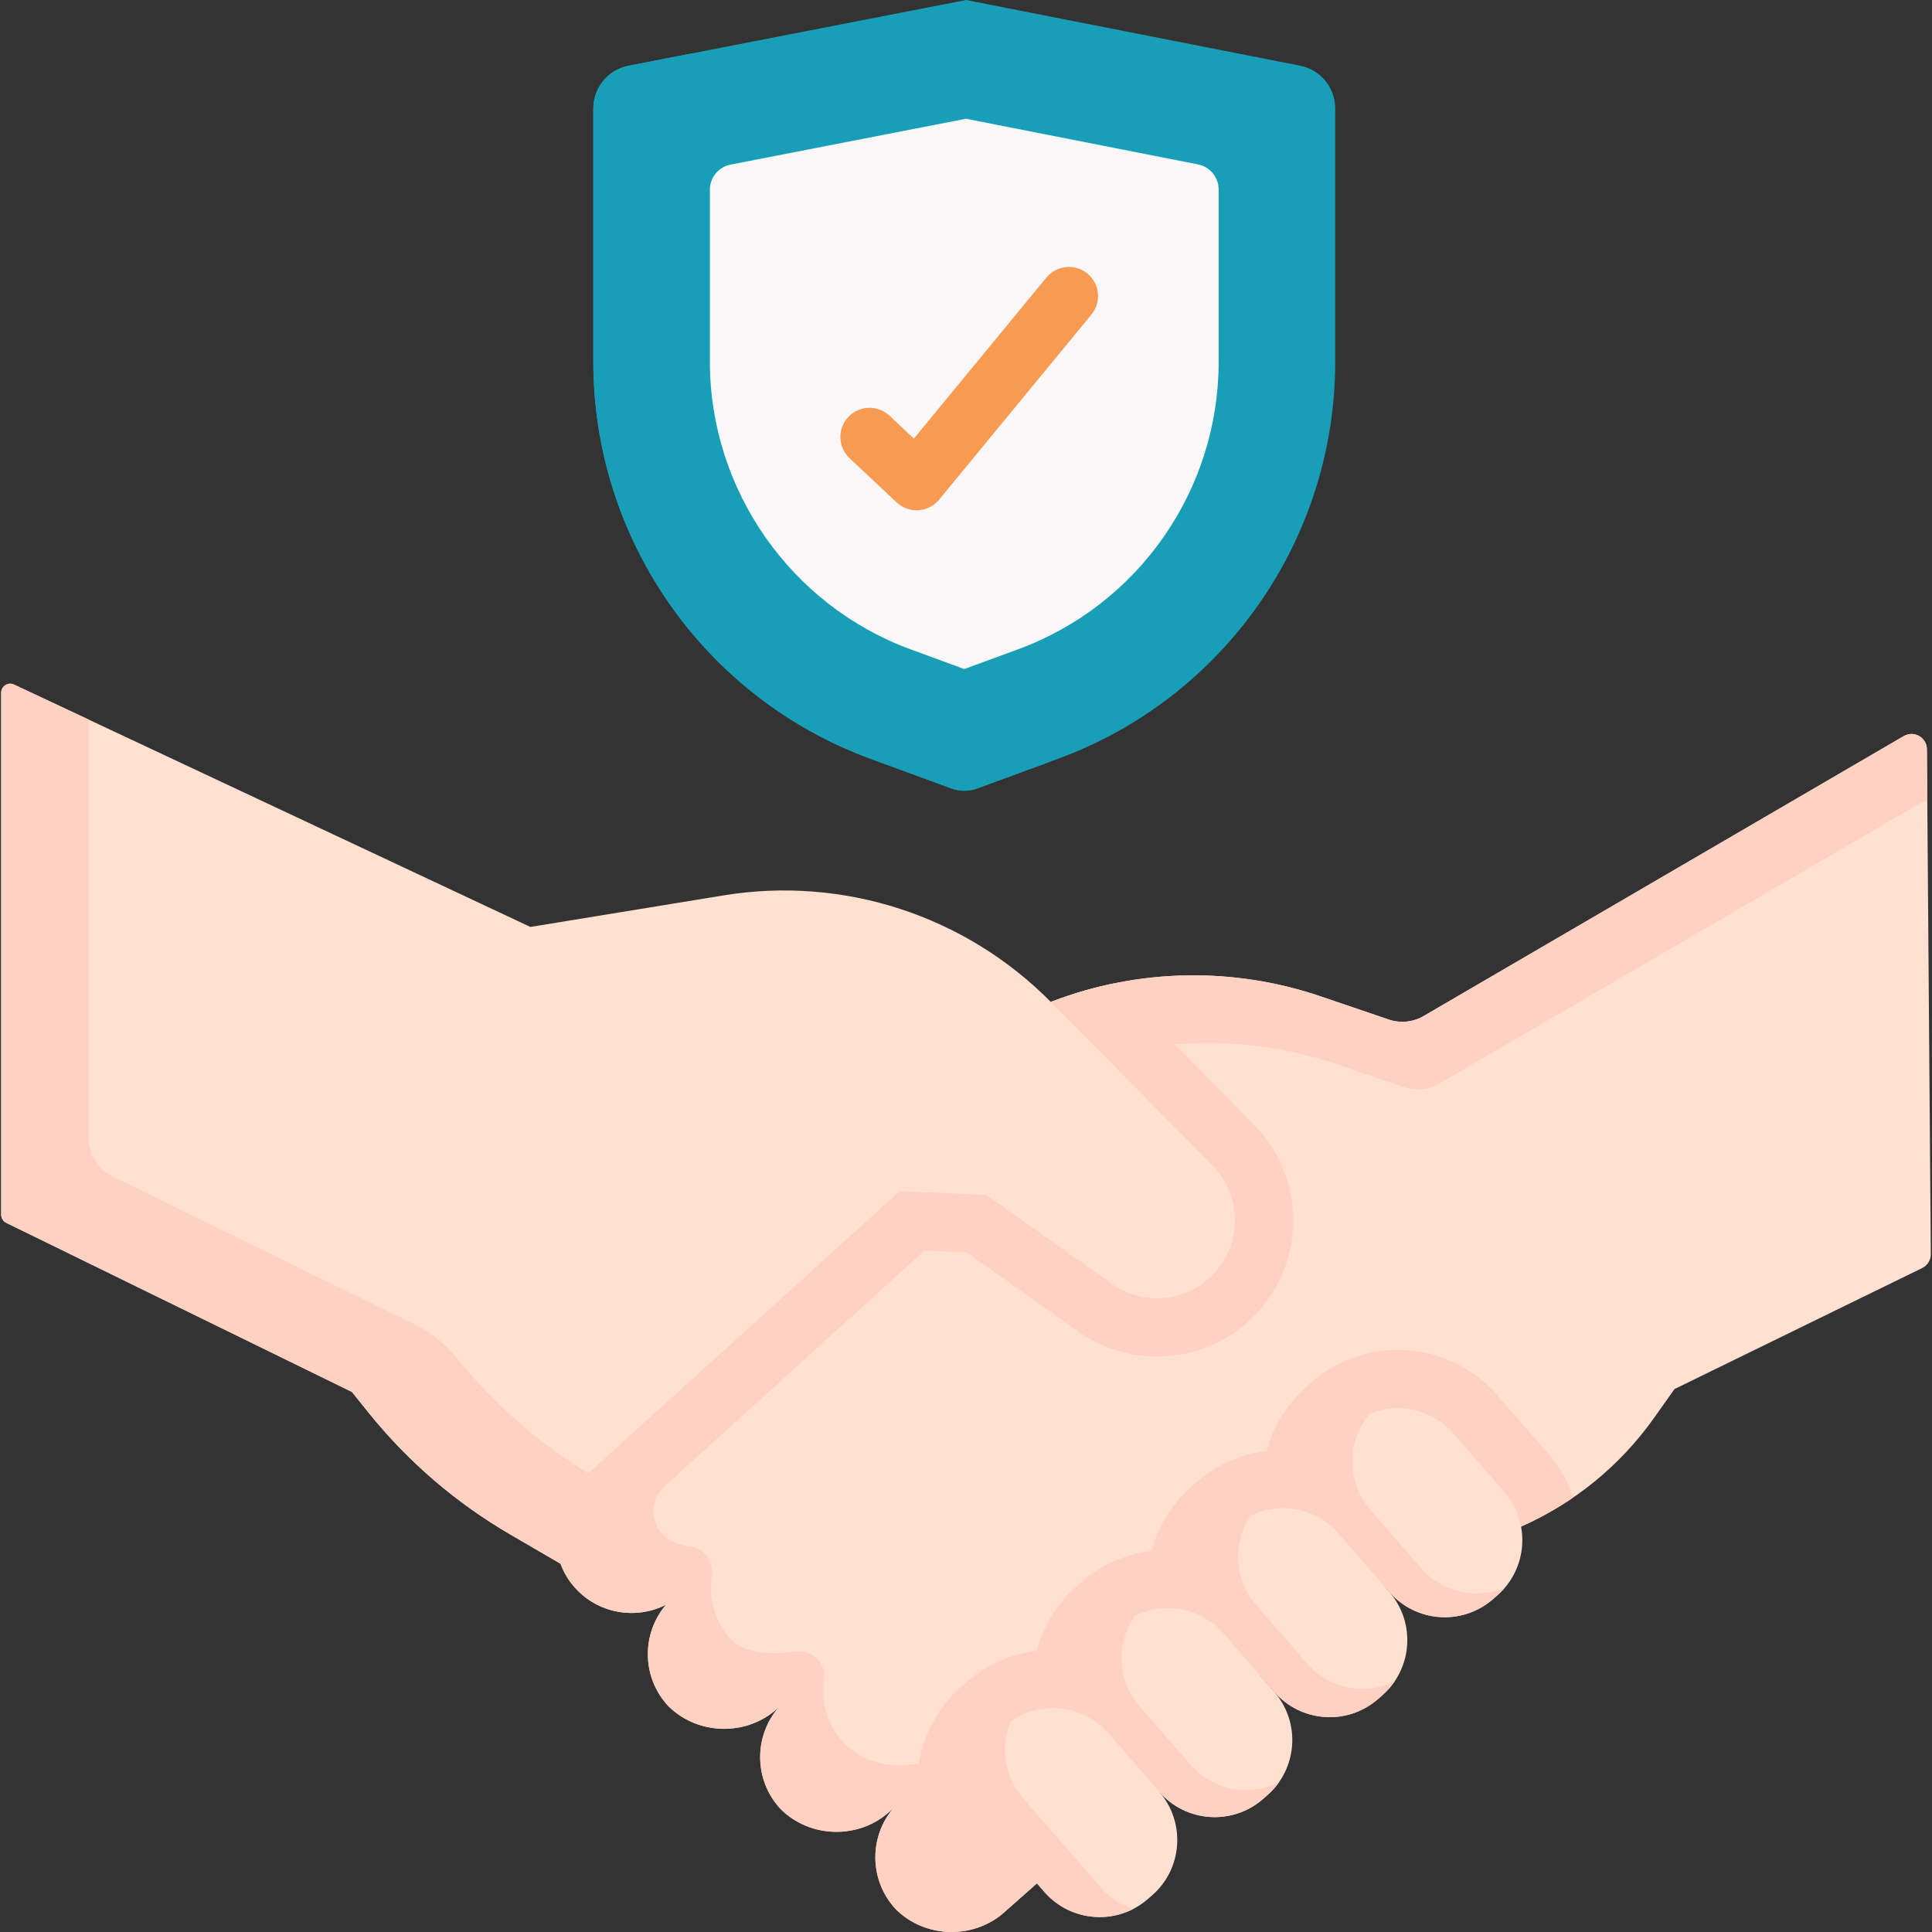 <?xml version="1.0"?>
<svg xmlns="http://www.w3.org/2000/svg" xmlns:xlink="http://www.w3.org/1999/xlink" xmlns:svgjs="http://svgjs.com/svgjs" version="1.1" width="512" height="512" x="0" y="0" viewBox="0 0 497.302 497.302" style="enable-background:new 0 0 512 512" xml:space="preserve" class=""><rect x="0" y="0" width="497.302" height="497.302" fill="#333333" stroke="none"/><g><g xmlns="http://www.w3.org/2000/svg"><g><path d="m253.882 307.559-19.975-13.272-44.222-16.081-85.573 67.769 27.458 49.133c.366.212.729.43 1.097.638l22.803 13.272 108.596-77.147z" fill="#ffe0d1" data-original="#ffe0d1" style="" class=""/><g><path d="m154.07 380.811c-14.067-8.144-26.508-18.821-36.703-31.492l-4.27-5.32-4.012-1.963-4.973 3.939 27.458 49.133c.366.212.729.43 1.097.638l22.803 13.272 21.195-15.057c-4.933-2.871-22.281-12.968-22.595-13.15z" fill="#ffd1c2" data-original="#ffd1c2" style="" class=""/><path d="m495.989 192.869c-.024-3.048-3.332-4.931-5.965-3.396l-123.728 72.143c-2.68 1.51-5.89 1.81-8.81.82l-17.58-5.98c-22.44-7.62-46.84-7.17-68.99 1.28l-.43.17-34.1 44.39-78.71 71.43-8.08 7.15c-6 5.58-7.98 14.11-5.4 21.41.78 2.22 1.98 4.32 3.62 6.2 6.07 6.93 15.84 8.52 23.61 4.58-3.1 3.65-4.67 8.18-4.67 12.72 0 4.77 1.73 9.56 5.24 13.34 7.64 7.63 20.35 7.86 28.25.51l.23-.21c-3.2 3.67-4.81 8.26-4.81 12.87 0 4.78 1.74 9.57 5.25 13.34 7.63 7.64 20.34 7.87 28.24.51l.81-.74c-3.09 3.64-4.65 8.15-4.65 12.68 0 4.78 1.74 9.56 5.25 13.34 7.63 7.63 20.34 7.86 28.24.51l7.92-7.01 54.101-39.906c-.962-1.539-1.527-3.351-1.527-5.3 0-5.534 4.486-10.02 10.02-10.02 3.027 0 5.735 1.348 7.572 3.47l15.037-11.091c-.486-1.309-.765-2.719-.765-4.198 0-6.671 5.408-12.078 12.078-12.078 2.769 0 5.313.942 7.35 2.509l20.684-15.257c13.81-6.04 25.72-15.73 34.44-28.03l5.31-7.48 63.745-31.143c1.372-.67 2.237-2.068 2.225-3.595z" fill="#ffe0d1" data-original="#ffe0d1" style="" class=""/><path d="m495.989 192.869c-.024-3.048-3.332-4.931-5.965-3.396l-123.728 72.143c-2.68 1.51-5.89 1.81-8.81.82l-17.58-5.98c-22.44-7.62-46.84-7.17-68.99 1.28l-.43.17-34.1 44.39-86.79 78.58c-6 5.58-7.98 14.11-5.4 21.41.78 2.22 1.98 4.32 3.62 6.2 6.07 6.93 15.84 8.52 23.61 4.58-3.1 3.65-4.67 8.18-4.67 12.72 0 4.77 1.73 9.56 5.24 13.34 7.64 7.63 20.35 7.86 28.25.51l.23-.21c-3.2 3.67-4.81 8.26-4.81 12.87 0 4.78 1.74 9.57 5.25 13.34 7.63 7.64 20.34 7.87 28.24.51l.81-.74c-3.09 3.64-4.65 8.15-4.65 12.68 0 4.78 1.74 9.56 5.25 13.34 7.63 7.63 20.34 7.86 28.24.51l7.92-7.01 2.225-1.641v-4.584c-7.39 2.999-16.287 1.535-22.17-4.349-3.51-3.78-5.25-8.56-5.25-13.34 0-.288.016-.589.045-.898.341-3.618-2.776-6.641-6.352-5.998-6.394 1.15-13.261-.717-18.092-5.555-3.51-3.77-5.25-8.56-5.25-13.34 0-.947.068-1.893.203-2.83.606-4.187-2.925-7.85-7.118-7.28-6.083.826-13.007.683-16.756-3.06-3.51-3.78-5.24-8.57-5.24-13.34 0-1.028.081-2.056.241-3.073.591-3.746-2.131-7.304-5.913-7.589-1.232-.093-2.725-.612-4.278-1.346-5.485-2.594-6.455-10.017-1.961-14.095l69.303-62.893 34.1-44.39.43-.17c22.15-8.45 46.55-8.9 68.99-1.28l17.58 5.98c2.92.99 6.13.69 8.81-.82l123.728-72.143c.675-.394 1.395-.56 2.093-.541z" fill="#ffd1c2" data-original="#ffd1c2" style="" class=""/><path d="m332.886 314.116c0-9.274-3.592-18.021-10.119-24.632l-35.927-36.377c-5.397 1.101-10.72 2.644-15.924 4.629l-.43.17-34.1 44.39-20.514 18.616 32.952 1.446 28.74 20.367c5.957 4.221 12.964 6.452 20.265 6.452h.001c7.805 0 15.486-2.651 21.641-7.474 8.525-6.696 13.415-16.751 13.415-27.587z" fill="#ffd1c2" data-original="#ffd1c2" style="" class=""/><path d="m312.096 300.026-41.61-42.12c-21.98-22.25-53.37-32.48-84.24-27.43l-49.72 8.12-132.911-62.387c-1.54-.723-3.309.401-3.309 2.102v134.365c0 .887.505 1.696 1.302 2.086l88.988 43.533 4.27 5.32c10.195 12.67 22.636 23.348 36.703 31.492l5.864-30.918 73.574-58.439 42.875 1.808 32.354 22.928c7.24 5.13 16.99 4.89 23.97-.58 5.08-3.99 7.68-9.87 7.68-15.79 0-5.07-1.91-10.16-5.79-14.09z" fill="#ffe0d1" data-original="#ffe0d1" style="" class=""/><path d="m117.367 349.319c-2.812-3.504-6.362-6.344-10.398-8.318l-77.977-38.146c-3.785-1.852-6.185-5.698-6.185-9.911v-107.726l-19.192-9.008c-1.54-.723-3.309.401-3.309 2.102v134.365c0 .887.505 1.696 1.302 2.086l88.988 43.533 4.27 5.32c10.195 12.67 22.636 23.348 36.703 31.492l5.008-26.408c-7.039-5.767-13.48-12.259-19.21-19.381z" fill="#ffd1c2" data-original="#ffd1c2" style="" class=""/></g><path d="m272.295 195.333-20.759 7.613c-2.15.789-4.511.789-6.661 0l-20.759-7.613c-42.884-15.726-71.393-56.547-71.393-102.223v-65.187c0-5.364 3.801-9.976 9.066-11.002l86.886-16.921 85.967 16.907c5.256 1.034 9.046 5.641 9.046 10.998v65.205c0 45.677-28.509 86.497-71.393 102.223z" fill="#199eb8cb" data-original="#b3e5ee" style="" class=""/><path d="m263.524 194.033c-51.331-17.028-85.455-61.227-85.455-110.683v-69.6l-16.28 3.17c-5.265 1.025-9.066 5.638-9.066 11.002v65.188c0 45.676 28.509 86.497 71.393 102.223l20.759 7.613c2.15.789 4.511.789 6.661 0l18.456-6.768z" fill="#199eb8" data-original="#86d7e5" style="" class=""/><path d="m234.445 167.168c-30.937-11.345-51.722-41.106-51.722-74.058v-44.257c0-3.163 2.241-5.882 5.345-6.487l60.578-11.797 59.708 11.743c3.099.609 5.333 3.326 5.333 6.484v44.314c0 33.091-20.654 62.664-51.722 74.057l-13.761 5.046z" fill="#f9f7f7" data-original="#f9f7f7" style="" class=""/><g><path d="m235.927 131.355c-1.903 0-3.742-.724-5.137-2.036l-12.106-11.384c-3.018-2.838-3.164-7.584-.326-10.602s7.584-3.164 10.602-.326l6.269 5.895 34.12-41.457c2.632-3.198 7.359-3.657 10.557-1.025s3.657 7.359 1.025 10.557l-39.211 47.644c-1.319 1.602-3.242 2.586-5.313 2.719-.161.01-.321.015-.48.015z" fill="#f79a52" data-original="#e17983" style="" class=""/></g></g><path d="m391.276 393.056c4.827-2.111 9.416-4.678 13.724-7.637-1.373-4.006-3.514-7.82-6.458-11.208l-13.107-15.084c-6.441-7.412-15.769-11.662-25.593-11.662-8.165 0-16.057 2.951-22.227 8.312l-1.078.937c-5.275 4.584-8.786 10.453-10.477 16.742-6.649.827-12.941 3.607-18.048 8.045l-1.081.939c-5.16 4.485-8.766 10.285-10.496 16.745-6.641.83-12.926 3.609-18.025 8.04l-1.084.941c-5.275 4.584-8.786 10.453-10.476 16.742-6.649.827-12.941 3.607-18.051 8.048l-1.078.937c-6.834 5.938-10.946 14.183-11.58 23.214s2.289 17.77 8.228 24.603l11.067 12.736c1.191-.708 2.325-1.538 3.37-2.511l7.92-7.01 54.101-39.906c-.962-1.539-1.527-3.351-1.527-5.3 0-5.534 4.486-10.02 10.02-10.02 3.027 0 5.735 1.348 7.572 3.47l15.037-11.091c-.486-1.309-.765-2.719-.765-4.198 0-6.671 5.408-12.078 12.078-12.078 2.769 0 5.313.942 7.35 2.509z" fill="#ffd1c2" data-original="#ffd1c2" style="" class=""/><path d="m357.614 409.777-13.107-15.084c-6.845-7.877-6.008-19.811 1.869-26.656l1.08-.939c7.877-6.845 19.811-6.008 26.656 1.869l13.107 15.084c6.845 7.877 6.008 19.811-1.869 26.656l-1.08.939c-7.877 6.844-19.811 6.008-26.656-1.869z" fill="#ffe0d1" data-original="#ffe0d1" style="" class=""/><path d="m365.789 403.626-13.107-15.084c-6.206-7.142-6.065-17.631-.119-24.626-1.809.758-3.546 1.825-5.108 3.182l-1.08.939c-7.877 6.845-8.714 18.779-1.869 26.656l13.107 15.084c6.845 7.877 18.779 8.714 26.656 1.869l1.08-.939c.735-.639 1.388-1.297 2-2.017-7.316 3.066-16.072 1.252-21.56-5.064z" fill="#ffd1c2" data-original="#ffd1c2" style="" class=""/><path d="m328.008 435.503-13.107-15.084c-6.845-7.877-6.008-19.811 1.869-26.656l1.08-.939c7.877-6.845 19.811-6.008 26.656 1.869l13.107 15.084c6.845 7.877 6.008 19.811-1.869 26.656l-1.08.939c-7.876 6.845-19.811 6.008-26.656-1.869z" fill="#ffe0d1" data-original="#ffe0d1" style="" class=""/><path d="m336.433 428.182-13.107-15.084c-5.74-6.605-6.073-16.087-1.389-23.005-1.445.707-2.816 1.626-4.088 2.731l-1.08.939c-7.877 6.845-8.714 18.779-1.869 26.656l13.107 15.084c6.845 7.877 18.779 8.714 26.656 1.869l1.08-.939c1.272-1.105 2.349-2.327 3.251-3.659-7.501 3.673-16.821 2.013-22.561-4.592z" fill="#ffd1c2" data-original="#ffd1c2" style="" class=""/><path d="m298.403 461.23-13.107-15.084c-6.845-7.877-6.008-19.811 1.869-26.656l1.08-.939c7.877-6.845 19.811-6.008 26.656 1.869l13.107 15.084c6.845 7.877 6.008 19.811-1.869 26.656l-1.08.939c-7.876 6.844-19.811 6.008-26.656-1.869z" fill="#ffe0d1" data-original="#ffe0d1" style="" class=""/><path d="m306.427 454.257-13.107-15.084c-5.802-6.677-6.096-16.275-1.25-23.212-1.356.688-2.626 1.547-3.826 2.59l-1.08.939c-7.877 6.845-8.714 18.779-1.869 26.656l13.107 15.084c6.845 7.877 18.779 8.714 26.656 1.869l1.08-.939c1.2-1.043 2.23-2.195 3.101-3.441-7.543 3.83-17.009 2.215-22.812-4.462z" fill="#ffd1c2" data-original="#ffd1c2" style="" class=""/><path d="m268.798 486.956-13.107-15.084c-6.845-7.877-6.008-19.811 1.869-26.656l1.08-.939c7.877-6.845 19.811-6.008 26.656 1.869l13.107 15.084c6.845 7.877 6.008 19.811-1.869 26.656l-1.08.939c-7.877 6.845-19.811 6.008-26.656-1.869z" fill="#ffe0d1" data-original="#ffe0d1" style="" class=""/><path d="m283.372 485.898-20.06-23.085c-4.888-5.625-5.838-13.312-3.125-19.745-.53.373-1.047.775-1.547 1.209l-1.08.939c-7.877 6.845-8.714 18.779-1.869 26.656l13.107 15.084c5.805 6.68 15.271 8.296 22.817 4.459-3.084-1.036-5.955-2.884-8.243-5.517z" fill="#ffd1c2" data-original="#ffd1c2" style="" class=""/></g></g></svg>
